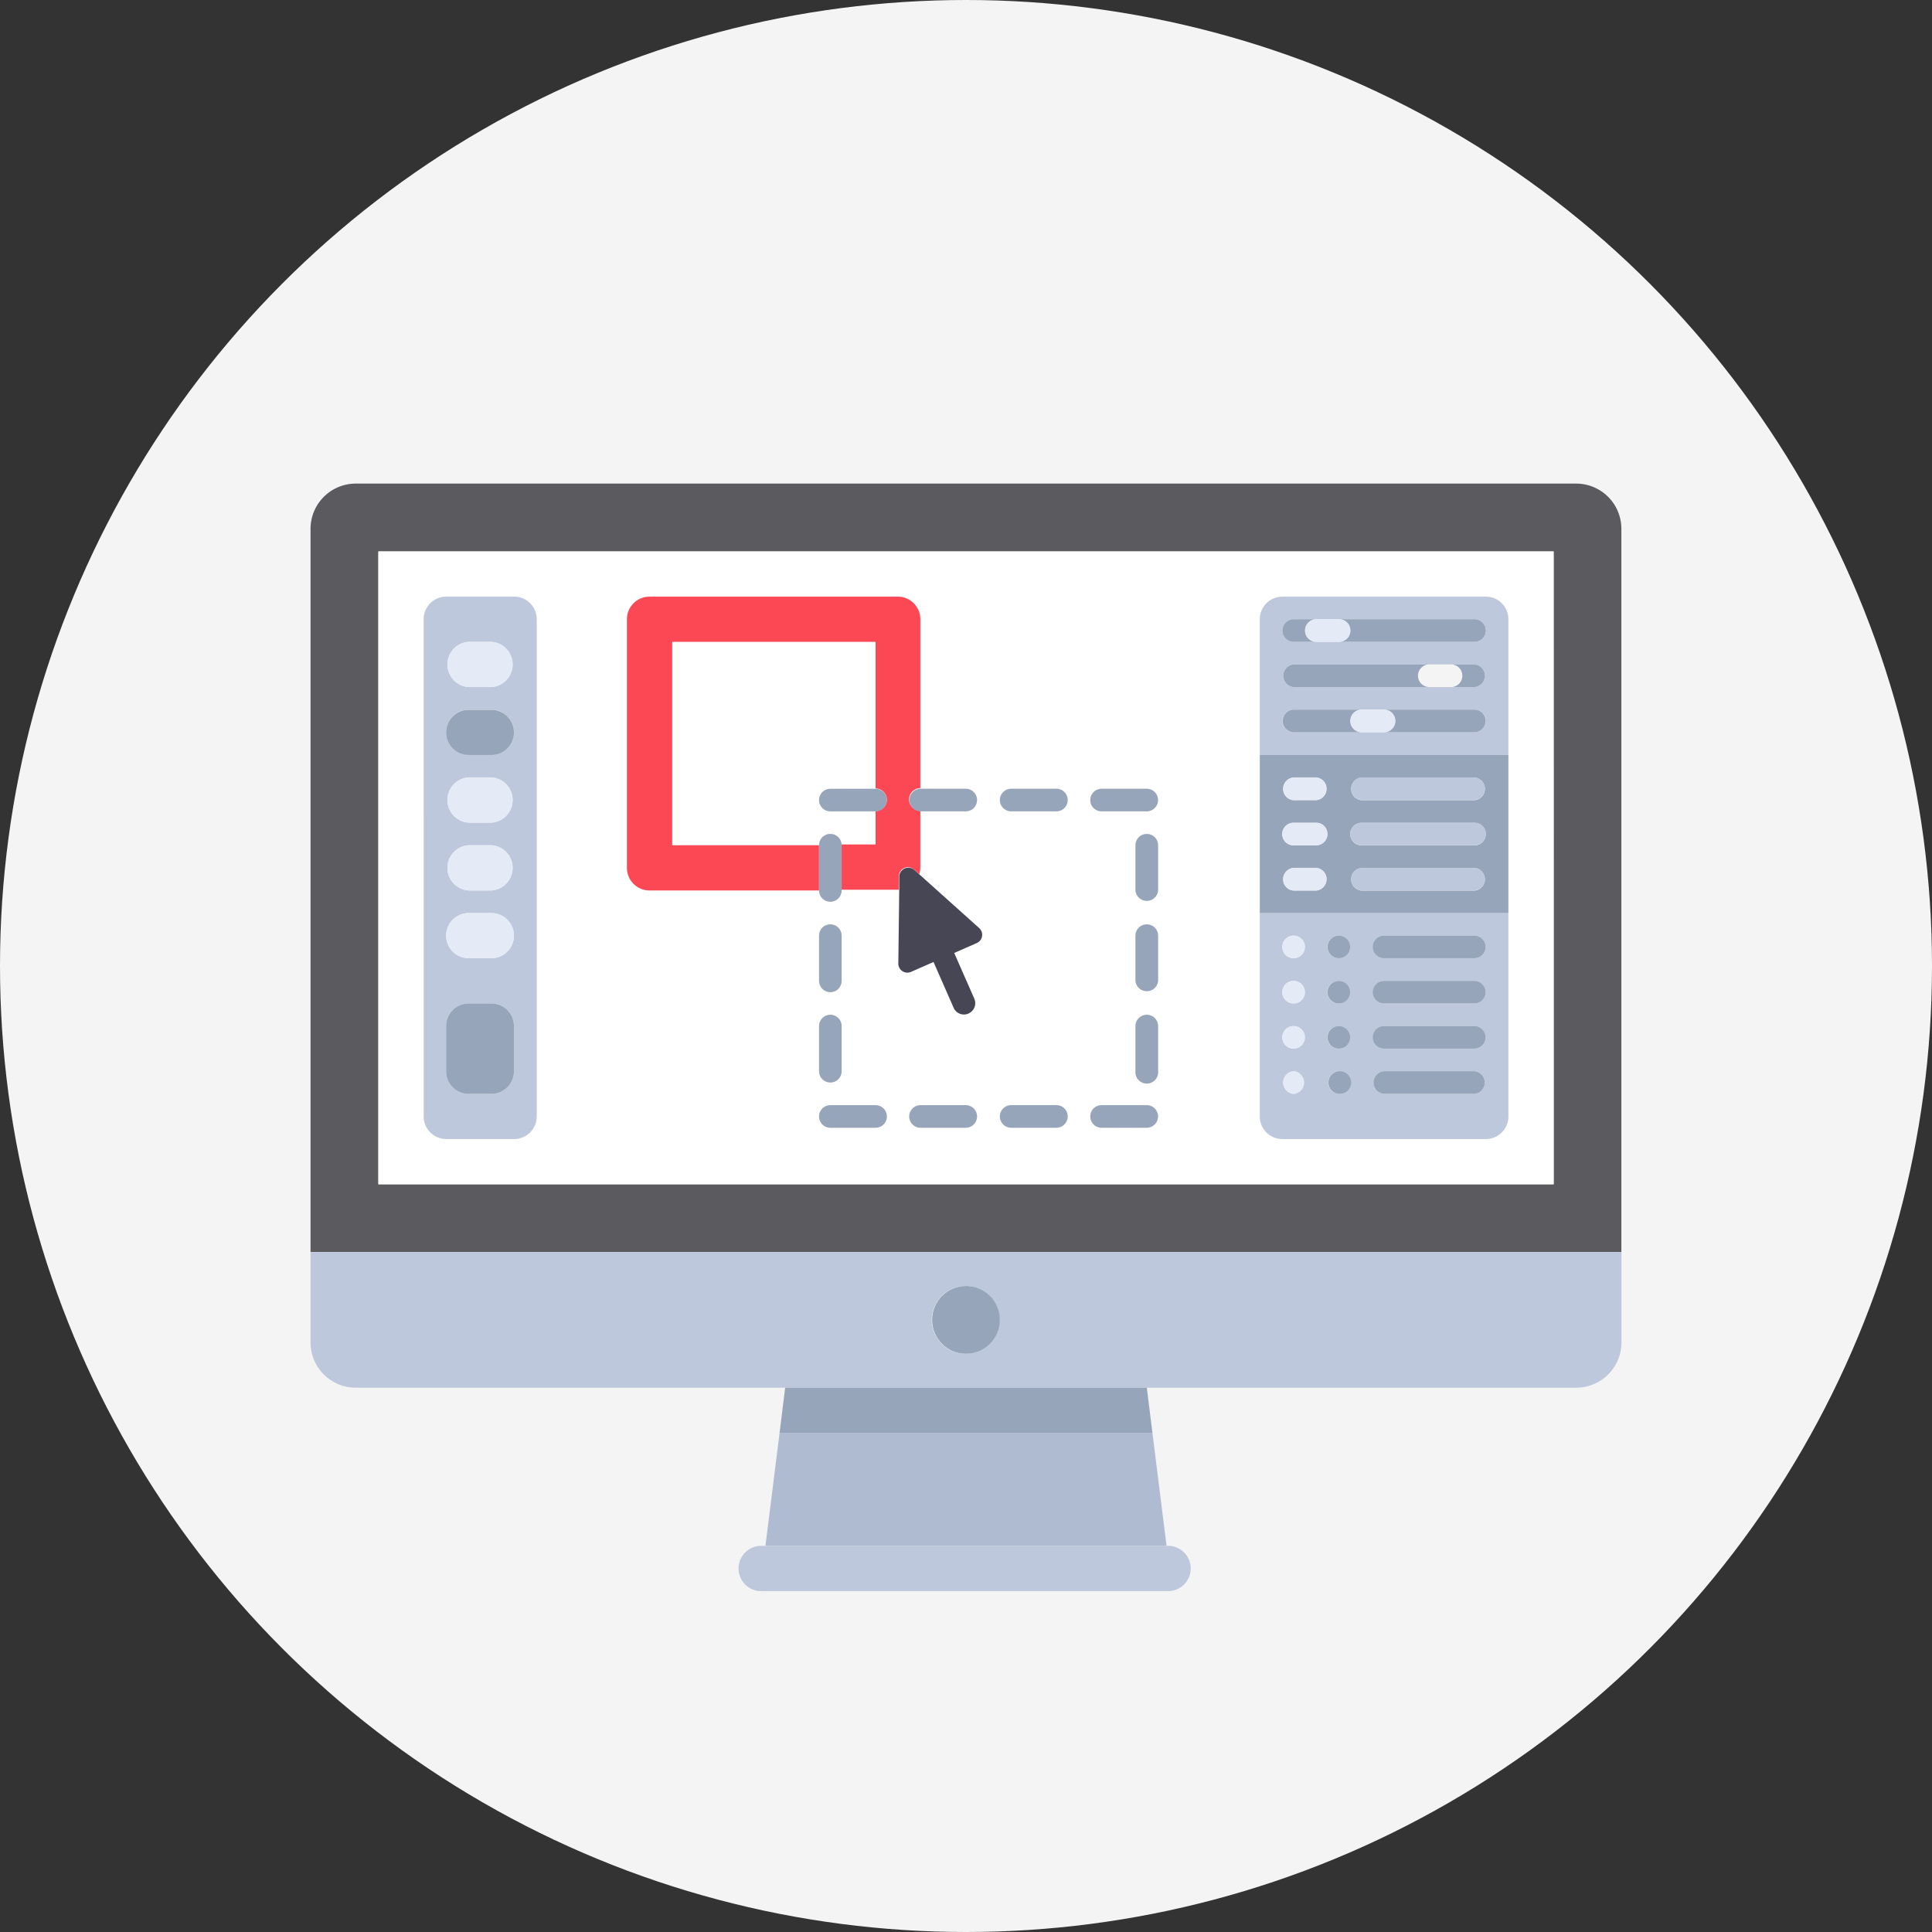 <svg id="Layer_1" data-name="Layer 1" xmlns="http://www.w3.org/2000/svg" viewBox="0 0 231 231"><rect x="0" y="0" width="231" height="231" fill="#333333" stroke="none"/><defs><style>.cls-1{fill:#f4f4f4;}.cls-2{fill:#5b5b5f;}.cls-3{fill:#fff;}.cls-4{fill:#bec8dc;}.cls-5{fill:#afbbd0;}.cls-6{fill:#96a5b9;}.cls-7{fill:#e4eaf6;}.cls-8{fill:#fc4755;}.cls-9{fill:#464655;}</style></defs><title>pc1</title><circle class="cls-1" cx="115.5" cy="115.5" r="115.5"/><path class="cls-2" d="M312,189.55H166.06a5.41,5.41,0,0,0-5.4,5.41v86.47H317.39V195A5.41,5.41,0,0,0,312,189.55Zm-2.7,83.78H168.77V197.66H309.29Z" transform="translate(-123.53 -131.73)"/><path class="cls-3" d="M222.81,231.44a1.34,1.34,0,0,1,1.35,1.35h4.06v-4h-5.41a1.35,1.35,0,1,1,0-2.7h5.41V208.47H203.9v24.32h17.56A1.35,1.35,0,0,1,222.81,231.44Z" transform="translate(-123.53 -131.73)"/><path class="cls-3" d="M168.77,273.33H309.29V197.66H168.77Zm59.45-6.76h-5.41a1.35,1.35,0,0,1,0-2.7h5.41a1.35,1.35,0,0,1,0,2.7Zm-5.41-13.51a1.34,1.34,0,0,1,1.35,1.35v5.4a1.35,1.35,0,1,1-2.7,0v-5.4A1.35,1.35,0,0,1,222.81,253.06ZM221.46,249V243.6a1.35,1.35,0,0,1,2.7,0V249a1.35,1.35,0,0,1-2.7,0ZM239,266.57h-5.41a1.35,1.35,0,0,1,0-2.7H239a1.35,1.35,0,0,1,0,2.7Zm23-6.76a1.36,1.36,0,1,1-2.71,0v-5.4a1.36,1.36,0,0,1,2.71,0Zm0-10.8a1.36,1.36,0,0,1-2.71,0V243.6a1.36,1.36,0,0,1,2.71,0Zm0-10.81a1.36,1.36,0,0,1-2.71,0v-5.41a1.36,1.36,0,0,1,2.71,0Zm12.16,2.7V205.77a2.7,2.7,0,0,1,2.7-2.7h24.32a2.7,2.7,0,0,1,2.7,2.7v59.45a2.7,2.7,0,0,1-2.7,2.7H276.86a2.7,2.7,0,0,1-2.7-2.7ZM255.24,226h5.4a1.35,1.35,0,1,1,0,2.7h-5.4a1.35,1.35,0,1,1,0-2.7Zm0,37.83h5.4a1.35,1.35,0,1,1,0,2.7h-5.4a1.35,1.35,0,0,1,0-2.7ZM244.43,226h5.41a1.35,1.35,0,0,1,0,2.7h-5.41a1.35,1.35,0,1,1,0-2.7Zm0,37.83h5.41a1.35,1.35,0,0,1,0,2.7h-5.41a1.35,1.35,0,0,1,0-2.7Zm-45.94-58.1a2.7,2.7,0,0,1,2.7-2.7h29.73a2.7,2.7,0,0,1,2.7,2.7V226H239a1.35,1.35,0,0,1,0,2.7h-5.41v6.75a2.84,2.84,0,0,1-.13.84l7.09,6.36a1.08,1.08,0,0,1-.29,1.8l-2.69,1.18,2.4,5.46a1.35,1.35,0,0,1-.69,1.78,1.32,1.32,0,0,1-.54.12,1.35,1.35,0,0,1-1.24-.81l-2.4-5.47-2.69,1.18a1.08,1.08,0,0,1-1.52-1l.11-8.74h-6.87a1.35,1.35,0,0,1-2.7,0H201.19a2.7,2.7,0,0,1-2.7-2.71V205.77Zm-24.32,0a2.7,2.7,0,0,1,2.7-2.7H185a2.7,2.7,0,0,1,2.7,2.7v59.45a2.7,2.7,0,0,1-2.7,2.7h-8.11a2.7,2.7,0,0,1-2.7-2.7Z" transform="translate(-123.53 -131.73)"/><path class="cls-4" d="M160.66,292.24a5.41,5.41,0,0,0,5.4,5.41H312a5.41,5.41,0,0,0,5.4-5.41V281.43H160.66ZM239,285.49a4.05,4.05,0,1,1-4.06,4.05A4.05,4.05,0,0,1,239,285.49Z" transform="translate(-123.53 -131.73)"/><polygon class="cls-5" points="91.52 184.83 139.48 184.83 137.79 171.32 93.21 171.32 91.52 184.83"/><path class="cls-4" d="M214.71,316.56a2.71,2.71,0,1,0,0,5.41h48.64a2.71,2.71,0,0,0,0-5.41H214.71Z" transform="translate(-123.53 -131.73)"/><polygon class="cls-6" points="93.21 171.32 137.79 171.32 137.12 165.92 93.88 165.92 93.21 171.32"/><circle class="cls-6" cx="115.5" cy="157.81" r="4.05"/><path class="cls-4" d="M176.87,267.92H185a2.7,2.7,0,0,0,2.7-2.7V205.77a2.7,2.7,0,0,0-2.7-2.7h-8.11a2.7,2.7,0,0,0-2.7,2.7v59.45A2.7,2.7,0,0,0,176.87,267.92Zm2.7-59.45h2.71a2.71,2.71,0,0,1,0,5.41h-2.71a2.71,2.71,0,0,1,0-5.41Zm0,8.11h2.71a2.7,2.7,0,0,1,0,5.4h-2.71a2.7,2.7,0,0,1,0-5.4Zm0,8.1h2.71a2.71,2.71,0,0,1,0,5.41h-2.71a2.71,2.71,0,0,1,0-5.41Zm0,8.11h2.71a2.71,2.71,0,0,1,0,5.41h-2.71a2.71,2.71,0,0,1,0-5.41Zm0,8.11h2.71a2.7,2.7,0,0,1,0,5.4h-2.71a2.7,2.7,0,1,1,0-5.4Zm-2.7,13.51a2.7,2.7,0,0,1,2.71-2.7h2.7a2.7,2.7,0,0,1,2.7,2.7v5.4a2.7,2.7,0,0,1-2.7,2.71h-2.7a2.71,2.71,0,0,1-2.71-2.71Z" transform="translate(-123.53 -131.73)"/><path class="cls-7" d="M179.57,213.88h2.71a2.71,2.71,0,0,0,0-5.41h-2.71a2.71,2.71,0,0,0,0,5.41Z" transform="translate(-123.53 -131.73)"/><path class="cls-6" d="M179.57,222h2.71a2.7,2.7,0,0,0,0-5.4h-2.71a2.7,2.7,0,0,0,0,5.4Z" transform="translate(-123.53 -131.73)"/><path class="cls-7" d="M179.57,230.09h2.71a2.71,2.71,0,0,0,0-5.41h-2.71a2.71,2.71,0,0,0,0,5.41Z" transform="translate(-123.53 -131.73)"/><path class="cls-7" d="M179.57,238.2h2.71a2.71,2.71,0,0,0,0-5.41h-2.71a2.71,2.71,0,0,0,0,5.41Z" transform="translate(-123.53 -131.73)"/><path class="cls-7" d="M179.57,246.3h2.71a2.7,2.7,0,0,0,0-5.4h-2.71a2.7,2.7,0,1,0,0,5.4Z" transform="translate(-123.53 -131.73)"/><path class="cls-6" d="M179.57,262.52h2.71a2.7,2.7,0,0,0,2.7-2.71v-5.4a2.7,2.7,0,0,0-2.7-2.7h-2.71a2.7,2.7,0,0,0-2.7,2.7v5.4A2.7,2.7,0,0,0,179.57,262.52Z" transform="translate(-123.53 -131.73)"/><path class="cls-4" d="M303.88,205.77a2.7,2.7,0,0,0-2.7-2.7H276.86a2.7,2.7,0,0,0-2.7,2.7V222h29.72V205.77Zm-4.05,13.51H278.21a1.35,1.35,0,1,1,0-2.7h21.62a1.35,1.35,0,1,1,0,2.7Zm0-5.4H278.21a1.36,1.36,0,0,1,0-2.71h21.62a1.36,1.36,0,0,1,0,2.71Zm0-5.41H278.21a1.35,1.35,0,1,1,0-2.7h21.62a1.35,1.35,0,1,1,0,2.7Z" transform="translate(-123.53 -131.73)"/><path class="cls-4" d="M276.86,267.92h24.32a2.7,2.7,0,0,0,2.7-2.7V240.9H274.16v24.32A2.7,2.7,0,0,0,276.86,267.92ZM289,243.6h10.81a1.35,1.35,0,1,1,0,2.7H289a1.35,1.35,0,1,1,0-2.7Zm0,5.41h10.81a1.35,1.35,0,1,1,0,2.7H289a1.35,1.35,0,1,1,0-2.7Zm0,5.4h10.81a1.35,1.35,0,1,1,0,2.7H289a1.35,1.35,0,1,1,0-2.7Zm0,5.4h10.81a1.36,1.36,0,0,1,0,2.71H289a1.36,1.36,0,0,1,0-2.71Zm-5.41-16.21h0a1.35,1.35,0,1,1,0,2.7h0a1.35,1.35,0,1,1,0-2.7Zm0,5.41h0a1.35,1.35,0,1,1,0,2.7h0a1.35,1.35,0,0,1,0-2.7Zm0,5.4h0a1.35,1.35,0,1,1,0,2.7h0a1.35,1.35,0,1,1,0-2.7Zm0,5.4h0a1.36,1.36,0,1,1,0,2.71h0a1.36,1.36,0,0,1,0-2.71Zm-5.4-16.21h0a1.35,1.35,0,1,1,0,2.7h0a1.35,1.35,0,1,1,0-2.7Zm0,5.41h0a1.35,1.35,0,0,1,0,2.7h0a1.35,1.35,0,1,1,0-2.7Zm0,5.4h0a1.35,1.35,0,1,1,0,2.7h0a1.35,1.35,0,1,1,0-2.7Zm0,5.4h0a1.36,1.36,0,0,1,0,2.71h0a1.36,1.36,0,0,1,0-2.71Z" transform="translate(-123.53 -131.73)"/><path class="cls-6" d="M303.88,222H274.16V240.9h29.72Zm-23,16.22h-2.7a1.36,1.36,0,0,1,0-2.71h2.7a1.36,1.36,0,0,1,0,2.71Zm0-5.41h-2.7a1.35,1.35,0,1,1,0-2.7h2.7a1.35,1.35,0,0,1,0,2.7Zm0-5.4h-2.7a1.36,1.36,0,0,1,0-2.71h2.7a1.36,1.36,0,0,1,0,2.71Zm18.92,10.81H286.32a1.36,1.36,0,0,1,0-2.71h13.51a1.36,1.36,0,0,1,0,2.71Zm0-5.41H286.32a1.35,1.35,0,1,1,0-2.7h13.51a1.35,1.35,0,1,1,0,2.7Zm0-5.4H286.32a1.36,1.36,0,0,1,0-2.71h13.51a1.36,1.36,0,0,1,0,2.71Z" transform="translate(-123.53 -131.73)"/><path class="cls-6" d="M299.83,205.77H283.61a1.35,1.35,0,1,1,0,2.7h16.22a1.35,1.35,0,1,0,0-2.7Z" transform="translate(-123.53 -131.73)"/><path class="cls-6" d="M279.56,207.12a1.35,1.35,0,0,1,1.35-1.35h-2.7a1.35,1.35,0,1,0,0,2.7h2.7A1.35,1.35,0,0,1,279.56,207.12Z" transform="translate(-123.53 -131.73)"/><path class="cls-6" d="M299.83,216.58H289a1.35,1.35,0,1,1,0,2.7h10.81a1.35,1.35,0,1,0,0-2.7Z" transform="translate(-123.53 -131.73)"/><path class="cls-6" d="M285,217.93a1.34,1.34,0,0,1,1.35-1.35h-8.11a1.35,1.35,0,1,0,0,2.7h8.11A1.35,1.35,0,0,1,285,217.93Z" transform="translate(-123.53 -131.73)"/><path class="cls-4" d="M299.83,224.68H286.32a1.36,1.36,0,0,0,0,2.71h13.51a1.36,1.36,0,0,0,0-2.71Z" transform="translate(-123.53 -131.73)"/><path class="cls-6" d="M293.07,212.52a1.36,1.36,0,0,1,1.35-1.35H278.21a1.36,1.36,0,0,0,0,2.71h16.21A1.36,1.36,0,0,1,293.07,212.52Z" transform="translate(-123.53 -131.73)"/><path class="cls-6" d="M299.83,211.17h-2.7a1.36,1.36,0,0,1,0,2.71h2.7a1.36,1.36,0,0,0,0-2.71Z" transform="translate(-123.53 -131.73)"/><path class="cls-7" d="M285,207.12a1.35,1.35,0,0,0-1.36-1.35h-2.7a1.35,1.35,0,0,0,0,2.7h2.7A1.35,1.35,0,0,0,285,207.12Z" transform="translate(-123.53 -131.73)"/><path class="cls-7" d="M290.37,217.93a1.34,1.34,0,0,0-1.35-1.35h-2.7a1.35,1.35,0,1,0,0,2.7H289A1.35,1.35,0,0,0,290.37,217.93Z" transform="translate(-123.53 -131.73)"/><path class="cls-7" d="M280.91,224.68h-2.7a1.36,1.36,0,0,0,0,2.71h2.7a1.36,1.36,0,0,0,0-2.71Z" transform="translate(-123.53 -131.73)"/><path class="cls-4" d="M299.83,230.09H286.32a1.35,1.35,0,1,0,0,2.7h13.51a1.35,1.35,0,1,0,0-2.7Z" transform="translate(-123.53 -131.73)"/><path class="cls-7" d="M280.91,230.09h-2.7a1.35,1.35,0,1,0,0,2.7h2.7a1.35,1.35,0,0,0,0-2.7Z" transform="translate(-123.53 -131.73)"/><path class="cls-4" d="M299.83,235.49H286.32a1.36,1.36,0,0,0,0,2.71h13.51a1.36,1.36,0,0,0,0-2.71Z" transform="translate(-123.53 -131.73)"/><path class="cls-7" d="M280.91,235.49h-2.7a1.36,1.36,0,0,0,0,2.71h2.7a1.36,1.36,0,0,0,0-2.71Z" transform="translate(-123.53 -131.73)"/><path class="cls-7" d="M278.21,251.71h0a1.35,1.35,0,0,0,0-2.7h0a1.35,1.35,0,1,0,0,2.7Z" transform="translate(-123.53 -131.73)"/><path class="cls-7" d="M278.21,246.3h0a1.35,1.35,0,1,0,0-2.7h0a1.35,1.35,0,1,0,0,2.7Z" transform="translate(-123.53 -131.73)"/><path class="cls-7" d="M278.21,262.52h0a1.36,1.36,0,0,0,0-2.71h0a1.36,1.36,0,0,0,0,2.71Z" transform="translate(-123.53 -131.73)"/><path class="cls-7" d="M278.21,257.11h0a1.35,1.35,0,1,0,0-2.7h0a1.35,1.35,0,1,0,0,2.7Z" transform="translate(-123.53 -131.73)"/><path class="cls-6" d="M283.61,251.71h0a1.35,1.35,0,1,0,0-2.7h0a1.35,1.35,0,0,0,0,2.7Z" transform="translate(-123.53 -131.73)"/><path class="cls-6" d="M283.61,246.3h0a1.35,1.35,0,1,0,0-2.7h0a1.35,1.35,0,1,0,0,2.7Z" transform="translate(-123.53 -131.73)"/><path class="cls-6" d="M283.61,262.52h0a1.36,1.36,0,1,0,0-2.71h0a1.36,1.36,0,0,0,0,2.71Z" transform="translate(-123.53 -131.73)"/><path class="cls-6" d="M283.61,257.11h0a1.35,1.35,0,1,0,0-2.7h0a1.35,1.35,0,1,0,0,2.7Z" transform="translate(-123.53 -131.73)"/><path class="cls-6" d="M289,251.71h10.81a1.35,1.35,0,1,0,0-2.7H289a1.35,1.35,0,1,0,0,2.7Z" transform="translate(-123.53 -131.73)"/><path class="cls-6" d="M289,246.3h10.81a1.35,1.35,0,1,0,0-2.7H289a1.35,1.35,0,1,0,0,2.7Z" transform="translate(-123.53 -131.73)"/><path class="cls-6" d="M289,262.52h10.81a1.36,1.36,0,0,0,0-2.71H289a1.36,1.36,0,0,0,0,2.71Z" transform="translate(-123.53 -131.73)"/><path class="cls-6" d="M289,257.11h10.81a1.35,1.35,0,1,0,0-2.7H289a1.35,1.35,0,1,0,0,2.7Z" transform="translate(-123.53 -131.73)"/><path class="cls-8" d="M201.19,238.2h20.27v-5.41H203.9V208.47h24.32V226a1.35,1.35,0,0,1,0,2.7v4h-4.06v5.41H231l0-1.62a1.09,1.09,0,0,1,1.81-.8l.63.56a2.84,2.84,0,0,0,.13-.84v-6.75a1.35,1.35,0,1,1,0-2.7V205.77a2.7,2.7,0,0,0-2.7-2.7H201.19a2.7,2.7,0,0,0-2.7,2.7v29.72A2.7,2.7,0,0,0,201.19,238.2Z" transform="translate(-123.53 -131.73)"/><path class="cls-6" d="M222.81,250.36a1.35,1.35,0,0,0,1.35-1.35V243.6a1.35,1.35,0,0,0-2.7,0V249A1.36,1.36,0,0,0,222.81,250.36Z" transform="translate(-123.53 -131.73)"/><path class="cls-6" d="M255.24,266.57h5.4a1.35,1.35,0,1,0,0-2.7h-5.4a1.35,1.35,0,0,0,0,2.7Z" transform="translate(-123.53 -131.73)"/><path class="cls-6" d="M260.64,253.06a1.35,1.35,0,0,0-1.35,1.35v5.4a1.36,1.36,0,1,0,2.71,0v-5.4A1.35,1.35,0,0,0,260.64,253.06Z" transform="translate(-123.53 -131.73)"/><path class="cls-6" d="M255.24,228.74h5.4a1.35,1.35,0,1,0,0-2.7h-5.4a1.35,1.35,0,1,0,0,2.7Z" transform="translate(-123.53 -131.73)"/><path class="cls-6" d="M260.64,231.44a1.35,1.35,0,0,0-1.35,1.35v5.41a1.36,1.36,0,0,0,2.71,0v-5.41A1.35,1.35,0,0,0,260.64,231.44Z" transform="translate(-123.53 -131.73)"/><path class="cls-6" d="M239,263.87h-5.41a1.35,1.35,0,0,0,0,2.7H239a1.35,1.35,0,0,0,0-2.7Z" transform="translate(-123.53 -131.73)"/><path class="cls-6" d="M222.81,231.44a1.34,1.34,0,0,0-1.35,1.35v5.41a1.35,1.35,0,0,0,2.7,0v-5.41A1.34,1.34,0,0,0,222.81,231.44Z" transform="translate(-123.53 -131.73)"/><path class="cls-6" d="M228.22,263.87h-5.41a1.35,1.35,0,0,0,0,2.7h5.41a1.35,1.35,0,0,0,0-2.7Z" transform="translate(-123.53 -131.73)"/><path class="cls-6" d="M221.46,259.81a1.35,1.35,0,1,0,2.7,0v-5.4a1.35,1.35,0,0,0-2.7,0Z" transform="translate(-123.53 -131.73)"/><path class="cls-6" d="M260.64,242.25a1.35,1.35,0,0,0-1.35,1.35V249a1.36,1.36,0,0,0,2.71,0V243.6A1.35,1.35,0,0,0,260.64,242.25Z" transform="translate(-123.53 -131.73)"/><path class="cls-6" d="M244.43,228.74h5.41a1.35,1.35,0,0,0,0-2.7h-5.41a1.35,1.35,0,1,0,0,2.7Z" transform="translate(-123.53 -131.73)"/><path class="cls-6" d="M221.46,227.39a1.36,1.36,0,0,0,1.35,1.35h5.41a1.35,1.35,0,0,0,0-2.7h-5.41A1.35,1.35,0,0,0,221.46,227.39Z" transform="translate(-123.53 -131.73)"/><path class="cls-6" d="M244.43,266.57h5.41a1.35,1.35,0,0,0,0-2.7h-5.41a1.35,1.35,0,0,0,0,2.7Z" transform="translate(-123.53 -131.73)"/><path class="cls-6" d="M232.27,227.39a1.35,1.35,0,0,0,1.35,1.35H239a1.35,1.35,0,0,0,0-2.7h-5.41A1.34,1.34,0,0,0,232.27,227.39Z" transform="translate(-123.53 -131.73)"/><path class="cls-9" d="M231.05,236.57l0,1.62-.11,8.74a1.08,1.08,0,0,0,1.52,1l2.69-1.18,2.4,5.47a1.35,1.35,0,0,0,1.24.81,1.32,1.32,0,0,0,.54-.12,1.35,1.35,0,0,0,.69-1.78l-2.4-5.46,2.69-1.18a1.08,1.08,0,0,0,.29-1.8l-7.09-6.36-.63-.56A1.09,1.09,0,0,0,231.05,236.57Z" transform="translate(-123.53 -131.73)"/></svg>
